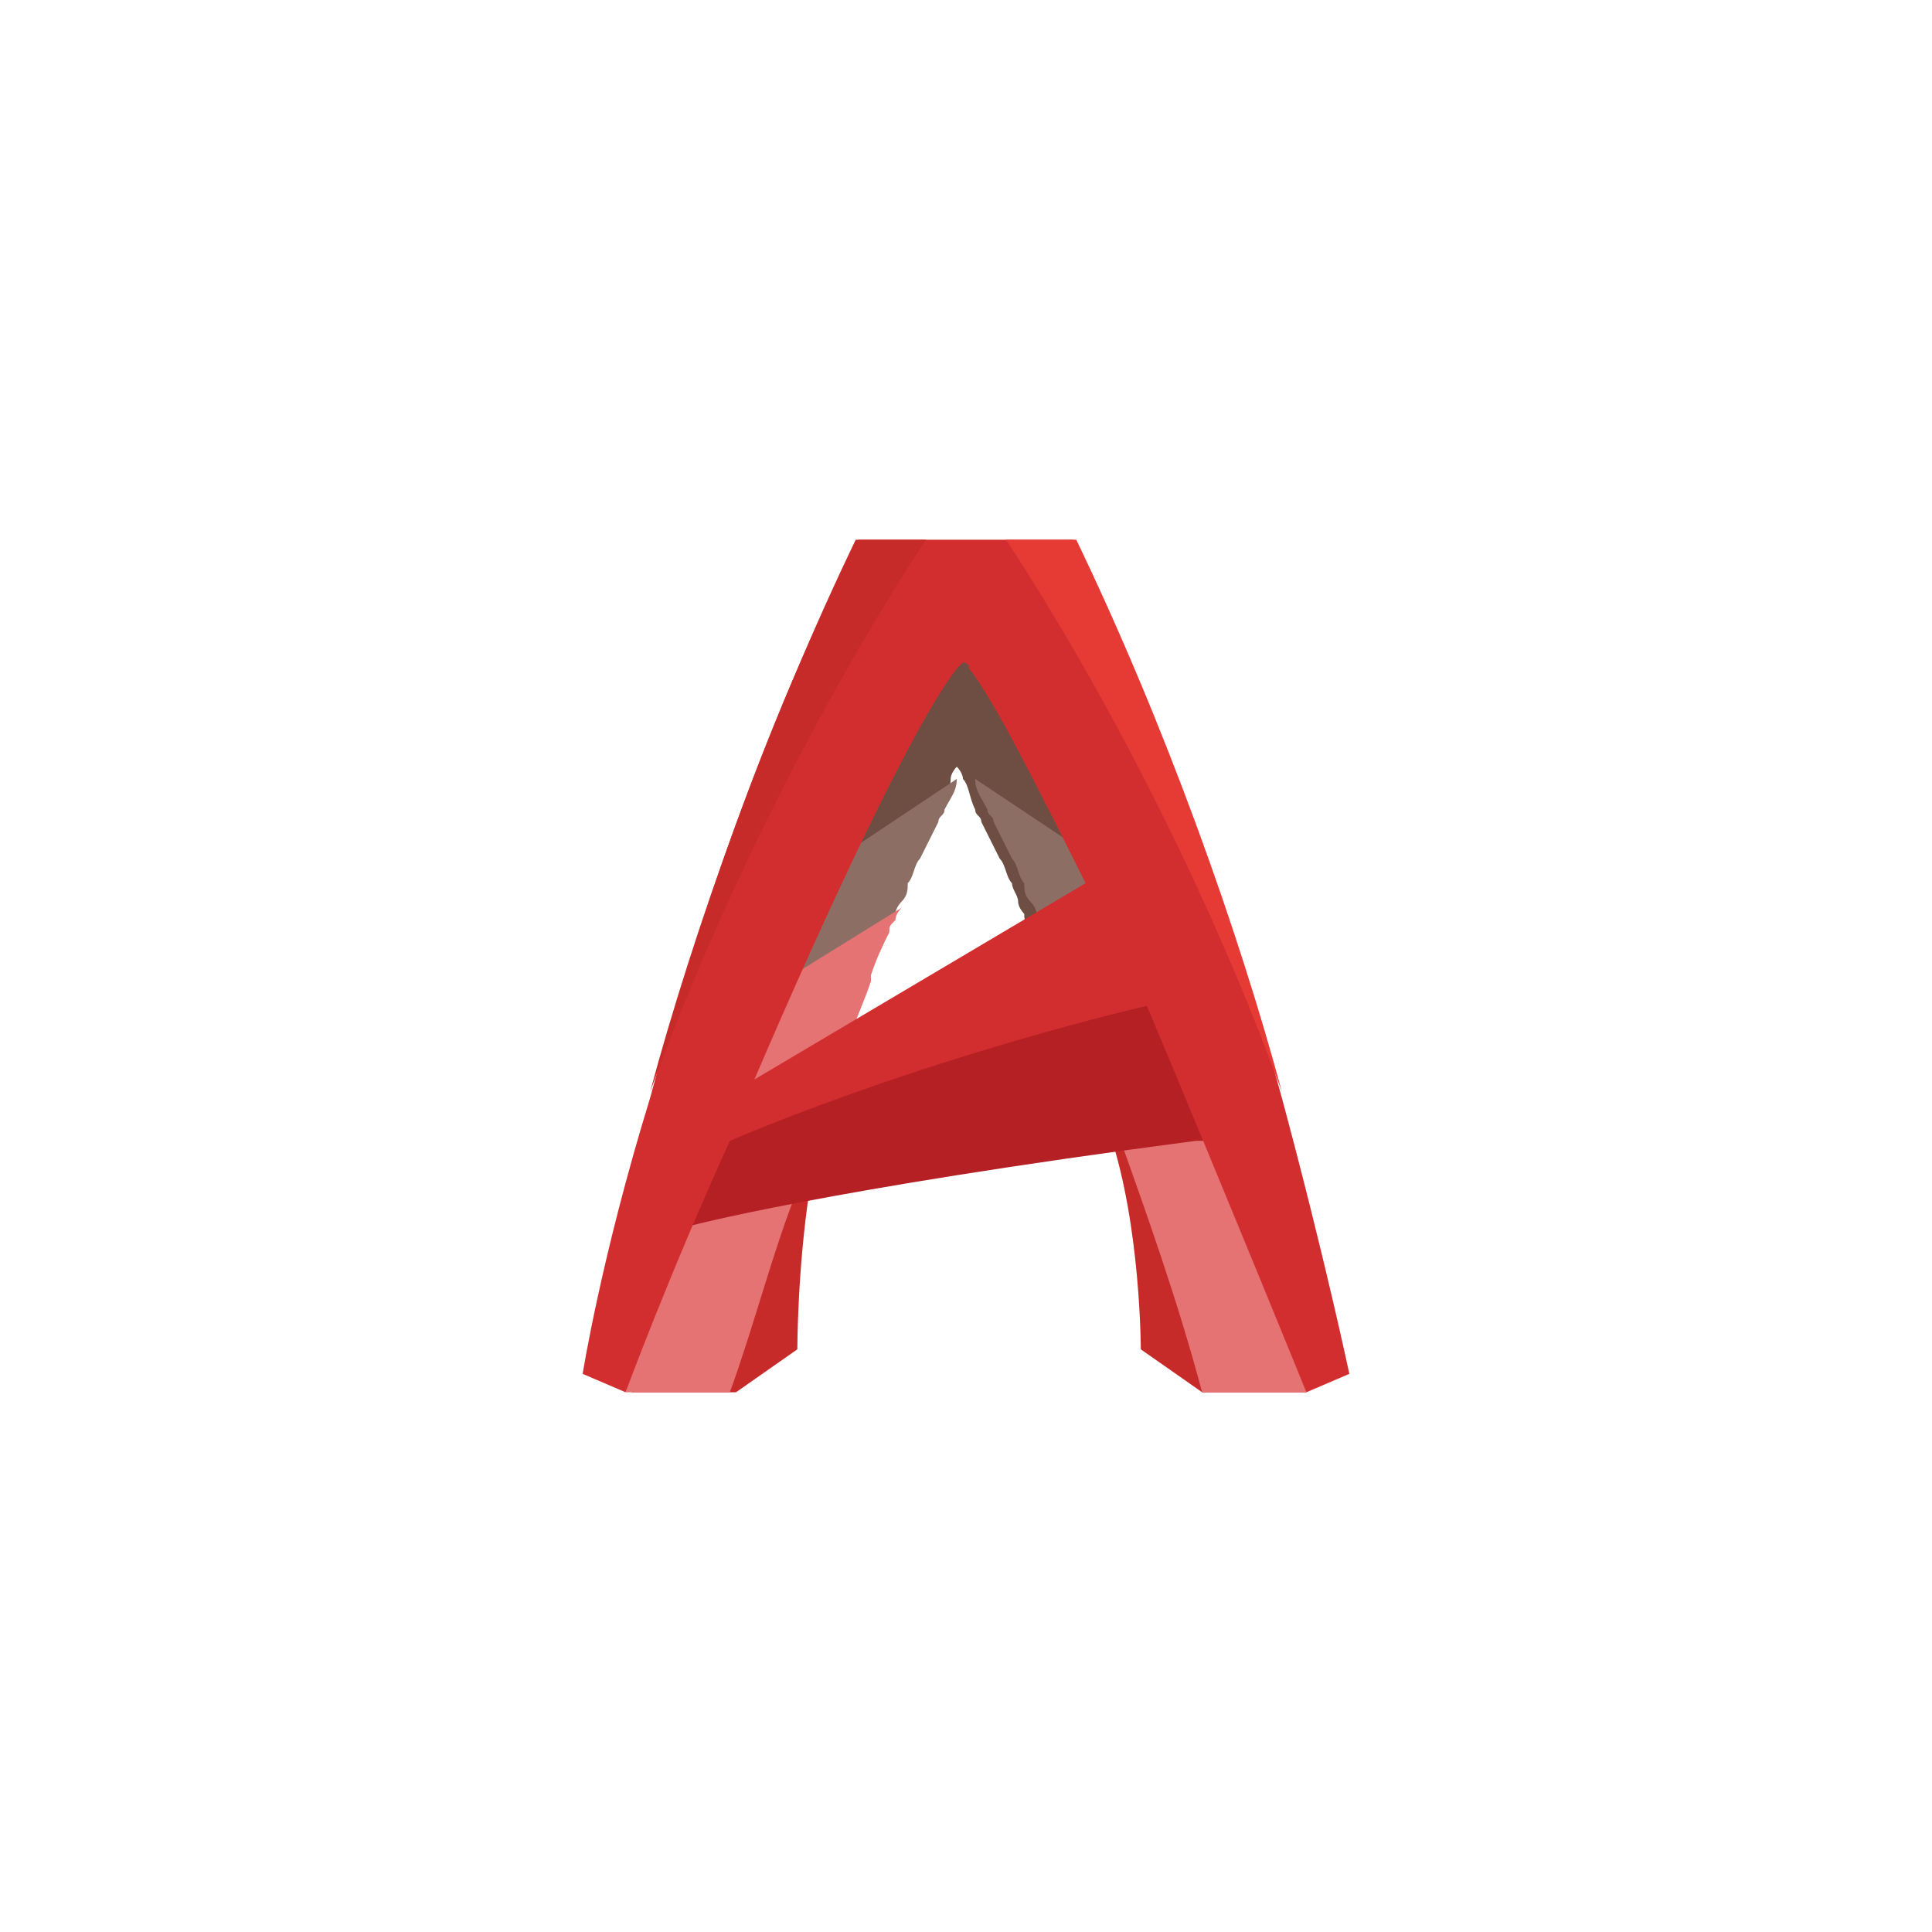 <?xml version="1.0" encoding="utf-8"?>
<!-- Generator: Adobe Illustrator 23.0.3, SVG Export Plug-In . SVG Version: 6.00 Build 0)  -->
<svg version="1.1" id="Layer_1" xmlns="http://www.w3.org/2000/svg" xmlns:xlink="http://www.w3.org/1999/xlink" x="0px" y="0px"
	 viewBox="0 0 31.5 31.5" style="enable-background:new 0 0 31.5 31.5;" xml:space="preserve">
<style type="text/css">
	.st0{clip-path:url(#SVGID_2_);fill:#6E4D42;}
	.st1{clip-path:url(#SVGID_2_);fill:#C62B29;}
	.st2{clip-path:url(#SVGID_2_);fill:#E57374;}
	.st3{clip-path:url(#SVGID_2_);fill:#8D6E64;}
	.st4{clip-path:url(#SVGID_2_);fill:#B52025;}
	.st5{clip-path:url(#SVGID_2_);fill:#D32E2F;}
	.st6{clip-path:url(#SVGID_2_);fill:#E63B35;}
</style>
<g>
	<defs>
		<rect id="SVGID_1_" x="9" y="8.8" width="13.6" height="13.9"/>
	</defs>
	<clipPath id="SVGID_2_">
		<use xlink:href="#SVGID_1_"  style="overflow:visible;"/>
	</clipPath>
	<path class="st0" d="M18.9,16.1c0-0.1-0.1-0.1-0.1-0.1v0c-0.2-0.5-0.4-1-0.6-1.4c0-0.1-0.1-0.1-0.1-0.2c0-0.1-0.1-0.1-0.1-0.2
		c-0.8-1.8-1.5-3-1.9-3.4c-0.1-0.1-0.2-0.2-0.4-0.2c-0.1,0-0.3,0-0.4,0.2c-0.4,0.5-1.1,1.6-1.9,3.4c0,0.1-0.1,0.1-0.1,0.2
		c0,0.1-0.1,0.1-0.1,0.2c-0.2,0.4-0.4,0.9-0.6,1.4v0c0,0,0,0.1-0.1,0.1c-0.2,0.4-0.7,1.7-1,2.2l0.4-0.2c0.5-0.2,1.1-0.4,1.6-0.6l0,0
		c0-0.1,0.3-0.7,0.3-0.8c0.1-0.3,0.2-0.5,0.3-0.8c0,0,0,0,0-0.1c0.1-0.3,0.2-0.5,0.3-0.7c0-0.1,0-0.1,0.1-0.2c0-0.1,0.1-0.2,0.1-0.2
		c0.1-0.1,0.1-0.2,0.1-0.3c0.1-0.1,0.1-0.3,0.2-0.4c0.1-0.2,0.2-0.4,0.3-0.6c0-0.1,0.1-0.1,0.1-0.2c0.1-0.2,0.2-0.3,0.2-0.5
		c0-0.1,0.1-0.2,0.1-0.2c0,0,0.1,0.1,0.1,0.2c0.1,0.1,0.1,0.3,0.2,0.5c0,0.1,0.1,0.1,0.1,0.2c0.1,0.2,0.2,0.4,0.3,0.6
		c0.1,0.1,0.1,0.3,0.2,0.4c0,0.1,0.1,0.2,0.1,0.3c0,0.1,0.1,0.2,0.1,0.2c0,0.1,0,0.1,0.1,0.2c0.1,0.2,0.2,0.5,0.3,0.7c0,0,0,0,0,0.1
		c0.1,0.2,0.2,0.5,0.3,0.8c0,0.1,0.3,0.7,0.3,0.8l0,0c0.5,0.2,1.1,0.4,1.6,0.6l0.4,0.2C19.6,17.8,19.1,16.5,18.9,16.1"/>
	<path class="st1" d="M13.2,19.4C13,20.7,13,22,13,22l-1,0.7h-1.7l1-3.3H13.2z"/>
	<path class="st2" d="M13,19.4c-0.4,1-0.7,2.2-1.1,3.3h-1.7l1-3.3H13z"/>
	<path class="st1" d="M21.3,22.7h-1.7l-1-0.7c0,0,0-2-0.5-3.5c0,0,0,0,0,0h2L21.3,22.7z"/>
	<path class="st3" d="M18,14.1c0,0.1,0.1,0.1,0.1,0.2c0,0.1,0.1,0.1,0.1,0.2c0.2,0.4,0.4,0.9,0.6,1.4v0c0,0,0,0.1,0.1,0.1
		c0,0.1,0.1,0.1,0.1,0.2c0,0,0,0,0,0.1c0,0.1,0.1,0.1,0.1,0.2c0,0,0,0.1,0.1,0.1c0.1,0.3,0.3,0.6,0.4,0.9c0,0.1,0.1,0.2,0.1,0.3
		c0,0.1,0,0.1,0.1,0.2c0,0.1,0.1,0.2,0.1,0.3l-0.4-0.2c-0.5-0.2-1.1-0.4-1.6-0.6c-0.1-0.4-0.3-0.7-0.3-0.8c-0.1-0.3-0.2-0.5-0.3-0.8
		c0,0,0,0,0-0.1c-0.1-0.3-0.2-0.5-0.3-0.7c0-0.1,0-0.1-0.1-0.2c0-0.1-0.1-0.2-0.1-0.2c-0.1-0.1-0.1-0.2-0.1-0.3
		c-0.1-0.1-0.1-0.3-0.2-0.4c-0.1-0.2-0.2-0.4-0.3-0.6c0-0.1-0.1-0.1-0.1-0.2c-0.1-0.2-0.2-0.3-0.2-0.5L18,14.1z"/>
	<path class="st2" d="M21.3,22.7h-1.7c-0.4-1.5-0.9-2.9-1.4-4.3c0,0,0,0,0,0H20L21.3,22.7z"/>
	<path class="st4" d="M19,16.3L18.9,16l-0.3,0.1c-1.4,0.3-4.1,1.1-6.6,2.1l-0.4,0.2l-0.1,0.1c-0.2,0.5-0.5,1.1-0.7,1.6l0.4-0.1
		c0,0,2.2-0.6,8.3-1.4l0.3,0C19.7,17.8,19.3,17,19,16.3"/>
	<path class="st3" d="M13.5,14.1c0,0.1-0.1,0.1-0.1,0.2c0,0.1-0.1,0.1-0.1,0.2c-0.2,0.4-0.4,0.9-0.6,1.4v0c0,0,0,0.1-0.1,0.1
		c0,0.1-0.1,0.1-0.1,0.2c0,0,0,0,0,0.1c0,0.1-0.1,0.1-0.1,0.2c0,0,0,0.1-0.1,0.1c-0.1,0.3-0.3,0.6-0.4,0.9c0,0.1-0.1,0.2-0.1,0.3
		c0,0.1,0,0.1-0.1,0.2c0,0.1-0.1,0.2-0.1,0.3l0.4-0.2c0.5-0.2,1.1-0.4,1.6-0.6c0.1-0.4,0.3-0.7,0.3-0.8c0.1-0.3,0.2-0.5,0.3-0.8
		c0,0,0,0,0-0.1c0.1-0.3,0.2-0.5,0.3-0.7c0-0.1,0-0.1,0.1-0.2c0-0.1,0.1-0.2,0.1-0.2c0.1-0.1,0.1-0.2,0.1-0.3
		c0.1-0.1,0.1-0.3,0.2-0.4c0.1-0.2,0.2-0.4,0.3-0.6c0-0.1,0.1-0.1,0.1-0.2c0.1-0.2,0.2-0.3,0.2-0.5L13.5,14.1z"/>
	<path class="st2" d="M12.6,16.1c0,0.1-0.1,0.1-0.1,0.2c0,0,0,0,0,0.1c0,0.1-0.1,0.1-0.1,0.2c0,0,0,0.1-0.1,0.1
		c-0.1,0.3-0.3,0.6-0.4,0.9c0,0.1-0.1,0.2-0.1,0.3c0,0.1,0,0.1-0.1,0.2c0,0.1-0.1,0.2-0.1,0.3l0.4-0.2c0.5-0.2,1.1-0.4,1.6-0.6
		c0.1-0.4,0.3-0.7,0.3-0.8c0.1-0.3,0.2-0.5,0.3-0.8c0,0,0,0,0-0.1c0.1-0.3,0.2-0.5,0.3-0.7c0-0.1,0-0.1,0.1-0.2
		c0-0.1,0.1-0.2,0.1-0.2L12.6,16.1z"/>
	<path class="st5" d="M12.3,17.6c1.2-2.8,2.6-5.8,3.3-6.7c0,0,0.1-0.1,0.1-0.1s0.1,0,0.1,0.1c0.4,0.5,1.1,1.9,1.9,3.5L12.3,17.6z
		 M21.3,22.7l0.7-0.3c0,0-0.4-1.9-1.1-4.5c-0.7-2.6-1.9-6-3.4-9.1H14c-1.6,3.1-2.7,6.5-3.4,9.1c-0.8,2.6-1.1,4.5-1.1,4.5l0.7,0.3
		c0,0,0.7-1.9,1.7-4.1c2.6-1.1,5.5-1.9,6.8-2.2C20,19.5,21.3,22.7,21.3,22.7"/>
	<path class="st6" d="M16.4,8.8c0,0,2.6,3.8,4.5,9c0,0,0,0,0,0c-0.7-2.6-1.9-6-3.4-9.1H16.4z"/>
	<path class="st1" d="M15.1,8.8c0,0-2.6,3.8-4.5,9c0,0,0,0,0,0c0.7-2.6,1.9-6,3.4-9.1H15.1z"/>
</g>
</svg>
